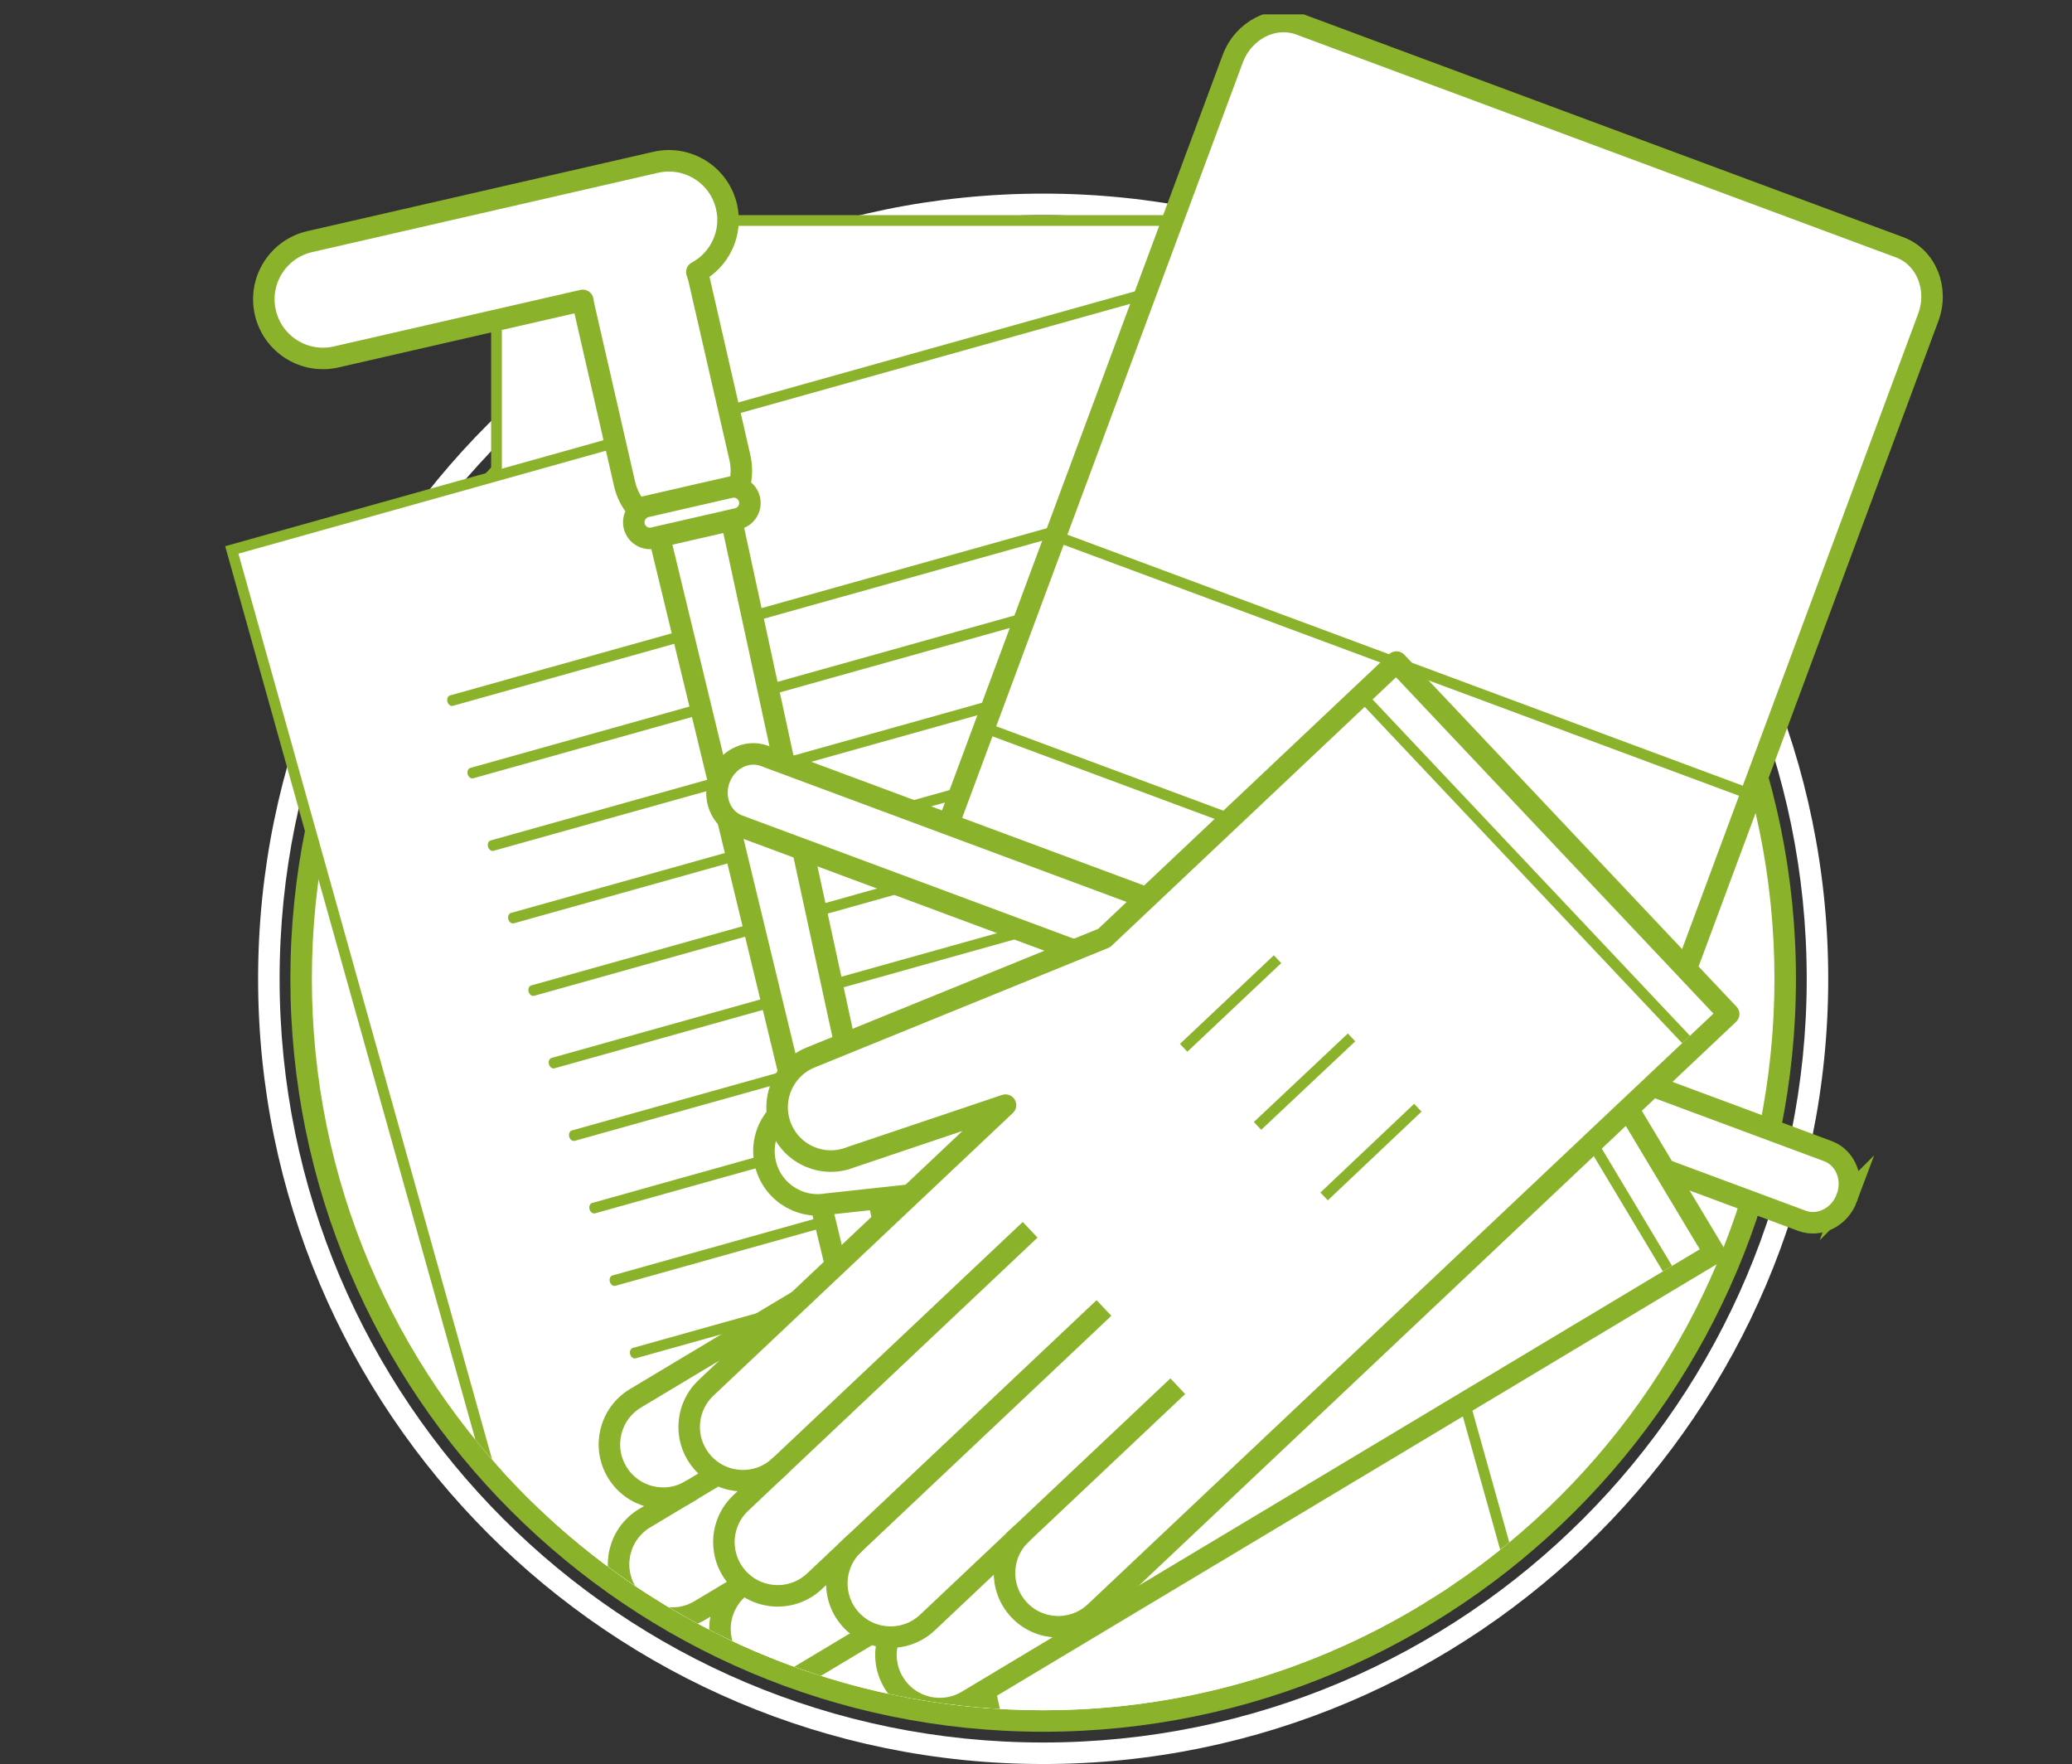 <svg version="1" xmlns="http://www.w3.org/2000/svg" xmlns:xlink="http://www.w3.org/1999/xlink" width="192.667" height="164" viewBox="0 0 192.667 164"><rect x="0" y="0" width="192.667" height="164" fill="#333333" stroke="none"/><g><path fill="#fff" d="M97 160c-38.047 0-69-30.953-69-69s30.953-69 69-69 69 30.953 69 69-30.953 69-69 69z"/><path fill="#8BB22B" d="M97 23c37.556 0 68 30.445 68 68s-30.444 68-68 68-68-30.445-68-68 30.444-68 68-68m0-2c-38.598 0-70 31.402-70 70s31.402 70 70 70 70-31.402 70-70-31.402-70-70-70z"/><path fill="#fff" d="M97 20c39.212 0 71 31.788 71 71s-31.788 71-71 71-71-31.788-71-71 31.788-71 71-71m0-2c-40.252 0-73 32.748-73 73s32.748 73 73 73 73-32.748 73-73-32.748-73-73-73z"/></g><defs><path id="a" d="M192 1.334h-192l16.667 95.666 2.666 3.333c.018 3.522 9.977-2.017 10.51 1.359 5.13 32.476 33.24 57.308 67.157 57.308 27.624 0 51.386-16.48 62.026-40.139.866-1.925 14.953 28.82 15.641 26.806l18-6.667-.667-137.666z"/></defs><clipPath id="b"><use xlink:href="#a" overflow="visible"/></clipPath><g clip-path="url(#b)"><path fill="#fff" d="M46.167 20.5h89v128h-89z"/><path fill="#8BB22B" d="M134.667 21v127h-88v-127h88m1-1h-90v129h90v-129z"/><g fill="#8BB22B"><path d="M121.272 40h-59.21c-.218 0-.395-.224-.395-.5s.177-.5.395-.5h59.211c.218 0 .395.224.395.5s-.178.5-.396.5zM121.272 47h-59.21c-.218 0-.395-.224-.395-.5s.177-.5.395-.5h59.211c.218 0 .395.224.395.5s-.178.5-.396.5zM121.272 54h-59.21c-.218 0-.395-.224-.395-.5s.177-.5.395-.5h59.211c.218 0 .395.224.395.5s-.178.5-.396.5zM121.272 61h-59.21c-.218 0-.395-.224-.395-.5s.177-.5.395-.5h59.211c.218 0 .395.224.395.5s-.178.5-.396.5zM121.272 68h-59.21c-.218 0-.395-.224-.395-.5s.177-.5.395-.5h59.211c.218 0 .395.224.395.5s-.178.5-.396.5zM121.272 75h-59.21c-.218 0-.395-.224-.395-.5s.177-.5.395-.5h59.211c.218 0 .395.224.395.5s-.178.5-.396.5zM121.272 82h-59.21c-.218 0-.395-.224-.395-.5s.177-.5.395-.5h59.211c.218 0 .395.224.395.5s-.178.5-.396.5zM121.272 89h-59.21c-.218 0-.395-.224-.395-.5s.177-.5.395-.5h59.211c.218 0 .395.224.395.5s-.178.5-.396.5zM121.272 96h-59.21c-.218 0-.395-.224-.395-.5s.177-.5.395-.5h59.211c.218 0 .395.224.395.5s-.178.5-.396.5zM121.272 103h-59.21c-.218 0-.395-.224-.395-.5s.177-.5.395-.5h59.211c.218 0 .395.224.395.5s-.178.5-.396.5zM121.272 110h-59.21c-.218 0-.395-.224-.395-.5s.177-.5.395-.5h59.211c.218 0 .395.224.395.5s-.178.5-.396.5zM121.272 117h-59.21c-.218 0-.395-.224-.395-.5s.177-.5.395-.5h59.211c.218 0 .395.224.395.5s-.178.5-.396.5z"/></g><path fill="#fff" d="M141.782 150.379l-85.698 24.003-34.522-123.251 85.698-24.003z"/><path fill="#8BB22B" d="M106.909 27.738l34.255 122.293-84.739 23.736-34.255-122.293 84.739-23.736m.693-1.232l-86.664 24.274 34.794 124.22 86.665-24.275-34.795-124.219z"/><g fill="#8BB22B"><path d="M99.136 49.647l-57.016 15.971c-.211.059-.44-.109-.516-.376-.074-.266.036-.53.245-.589l57.017-15.971c.211-.058.439.11.515.376.074.266-.036.531-.245.589zM101.024 56.386l-57.017 15.971c-.209.059-.44-.107-.516-.374-.073-.268.036-.529.246-.59l57.017-15.971c.21-.059.44.11.514.377.075.265-.034.529-.244.587zM102.913 63.126l-57.018 15.974c-.21.058-.44-.11-.515-.378-.075-.264.036-.527.244-.586l57.018-15.972c.21-.06.44.11.515.376.074.265-.035.528-.244.586zM104.8 69.866l-57.016 15.973c-.211.059-.44-.109-.517-.375-.073-.266.036-.529.247-.588l57.016-15.971c.21-.059.44.109.515.375.075.267-.036.53-.245.586zM106.688 76.608l-57.017 15.971c-.21.06-.44-.107-.515-.375-.075-.266.036-.529.245-.589l57.018-15.97c.208-.059.438.109.514.375.074.267-.035.53-.245.588zM108.576 83.349l-57.016 15.97c-.211.06-.441-.108-.516-.375-.074-.266.035-.529.245-.589l57.017-15.97c.209-.059.44.109.515.375.074.268-.035.531-.245.589zM110.464 90.089l-57.017 15.973c-.21.058-.441-.11-.516-.377-.074-.266.036-.527.246-.587l57.017-15.97c.208-.061.439.109.514.373.077.268-.035.53-.244.588zM112.352 96.829l-57.017 15.972c-.21.06-.44-.109-.515-.374-.074-.267.035-.529.245-.589l57.017-15.97c.209-.06.439.107.515.375.074.266-.036.528-.245.586zM114.241 103.57l-57.017 15.971c-.21.059-.441-.107-.516-.373-.074-.267.035-.53.245-.59l57.017-15.97c.21-.06.44.107.515.375.075.267-.035.528-.244.587zM116.127 110.311l-57.016 15.971c-.21.06-.44-.108-.516-.373-.074-.267.036-.53.246-.591l57.017-15.969c.209-.059.439.109.515.374.076.267-.036.529-.246.588zM118.015 117.054l-57.015 15.968c-.209.059-.44-.109-.515-.374-.074-.267.035-.53.245-.59l57.018-15.97c.209-.06.439.11.515.375.072.267-.036.53-.248.591zM119.905 123.793l-57.018 15.971c-.209.06-.44-.11-.515-.374-.074-.268.035-.531.246-.591l57.017-15.969c.209-.06.439.109.514.375.075.267-.035.529-.244.588z"/></g></g><g clip-path="url(#b)" fill="#fff" stroke="#8BB22B" stroke-width="2" stroke-linecap="round" stroke-linejoin="round" stroke-miterlimit="10"><path d="M66.962 43.468l30.688 141.726-3.411.783-34.1-140.945"/><path d="M54.279 28.421l3.798 16.569c.202.881.606 1.656 1.149 2.303l9.542-2.188c.207-.817.231-1.693.03-2.571l-3.798-16.57c-.053-.231-.124-.453-.204-.67 2.131-1.144 3.329-3.602 2.763-6.071-.678-2.962-3.63-4.812-6.59-4.134l-32.165 7.374c-2.961.678-4.812 3.629-4.132 6.589.677 2.961 3.629 4.811 6.589 4.132l22.931-5.256.087.493zM69.693 46.432c.185.809-.32 1.613-1.128 1.798l-7.797 1.787c-.808.186-1.612-.319-1.797-1.126-.186-.808.319-1.613 1.127-1.798l7.797-1.787c.808-.186 1.613.319 1.798 1.126z"/></g><g clip-path="url(#b)"><path fill="#fff" stroke="#8BB22B" stroke-width="2" stroke-miterlimit="10" d="M171.735 111.363c-.665 1.787-2.536 2.744-4.179 2.134l-98.883-36.743c-1.643-.61-2.435-2.557-1.771-4.345.665-1.79 2.536-2.745 4.178-2.136l98.884 36.744c1.642.61 2.435 2.555 1.771 4.346zM152.862 100.663l26.438-71.15c.998-2.684-.191-5.603-2.655-6.518l-55.757-20.719c-2.464-.915-5.269.519-6.267 3.202l-26.438 71.15 64.679 24.035z"/><path fill="#fff" d="M162.349 73.691l-6.618 17.811-63.743-23.684 6.618-17.811z"/><path fill="#8BB22B" d="M98.903 50.648l62.805 23.336-6.27 16.874-62.804-23.337 6.269-16.873m-.589-1.286l-6.966 18.748 64.679 24.034 6.966-18.749-64.679-24.033z"/></g><g clip-path="url(#b)"><path fill="#fff" stroke="#8BB22B" stroke-width="2" stroke-linecap="round" stroke-linejoin="round" stroke-miterlimit="10" d="M71.109 107.861c.467 2.724 3.051 4.552 5.772 4.084l15.058-1.635-4.539 2.721-1.714 1.028-26.592 15.938c-2.366 1.419-3.136 4.488-1.714 6.857 1.42 2.369 4.488 3.137 6.857 1.718l-4.289 2.569c-2.369 1.423-3.138 4.492-1.719 6.862 1.421 2.369 4.492 3.136 6.859 1.716l4.291-2.571c-2.367 1.422-3.14 4.494-1.72 6.86 1.42 2.368 4.49 3.138 6.859 1.717l10.293-6.167c-2.368 1.419-3.138 4.489-1.718 6.858 1.42 2.368 4.492 3.137 6.858 1.717l16.297-9.77 12.009-7.194 41.17-24.68-2.059-3.432-19.02-31.734-2.06-3.432-32.057 19.216-29.044 4.98c-2.717.469-4.543 3.052-4.078 5.774z"/><path stroke="#8BB22B" stroke-width="2" stroke-miterlimit="10" fill="none" d="M83.956 150.07l18.012-10.796M68.521 147.664l28.304-16.966M63.381 139.085l28.306-16.968"/><path fill="#8BB22B" d="M154.623 118.199l-22.625-37.74.856-.513 22.625 37.74z"/><g fill="#8BB22B"><path d="M119.295 125.382l-.513-.857 10.3-6.158.513.857zM114.664 117.667l-.513-.858 10.297-6.162.513.858zM109.523 109.089l-.513-.858 10.296-6.161.513.858z"/></g><path fill="#fff" stroke="#8BB22B" stroke-width="2" stroke-linecap="round" stroke-linejoin="round" stroke-miterlimit="10" d="M72.631 104.827c1.037 2.56 3.955 3.79 6.513 2.748l14.353-4.831-3.845 3.629-1.454 1.372-22.544 21.281c-2.008 1.896-2.101 5.061-.203 7.066 1.894 2.01 5.06 2.1 7.065.205l-3.634 3.435c-2.01 1.893-2.1 5.058-.205 7.065 1.896 2.009 5.06 2.101 7.069.204l3.636-3.432c-2.009 1.896-2.1 5.059-.205 7.069 1.896 2.007 5.06 2.1 7.069.202l8.726-8.237c-2.008 1.897-2.099 5.06-.203 7.07 1.895 2.007 5.061 2.098 7.068.202l13.816-13.041 10.182-9.612 34.906-32.948-2.746-2.907-25.398-26.906-2.746-2.908-27.18 25.654-27.295 11.107c-2.559 1.04-3.786 3.956-2.745 6.513z"/><path stroke="#8BB22B" stroke-width="2" stroke-miterlimit="10" fill="none" d="M94.246 143.289l15.271-14.412M78.655 144.257l23.997-22.653M71.791 136.984l23.997-22.651"/><path fill="#8BB22B" d="M156.416 96.984l-30.201-31.996.728-.687 30.201 31.996z"/><g fill="#8BB22B"><path d="M123.467 111.595l-.687-.726 8.715-8.246.687.726zM117.276 105.038l-.685-.728 8.741-8.225.685.728zM110.407 97.777l-.686-.727 8.728-8.236.686.727z"/></g></g></svg>